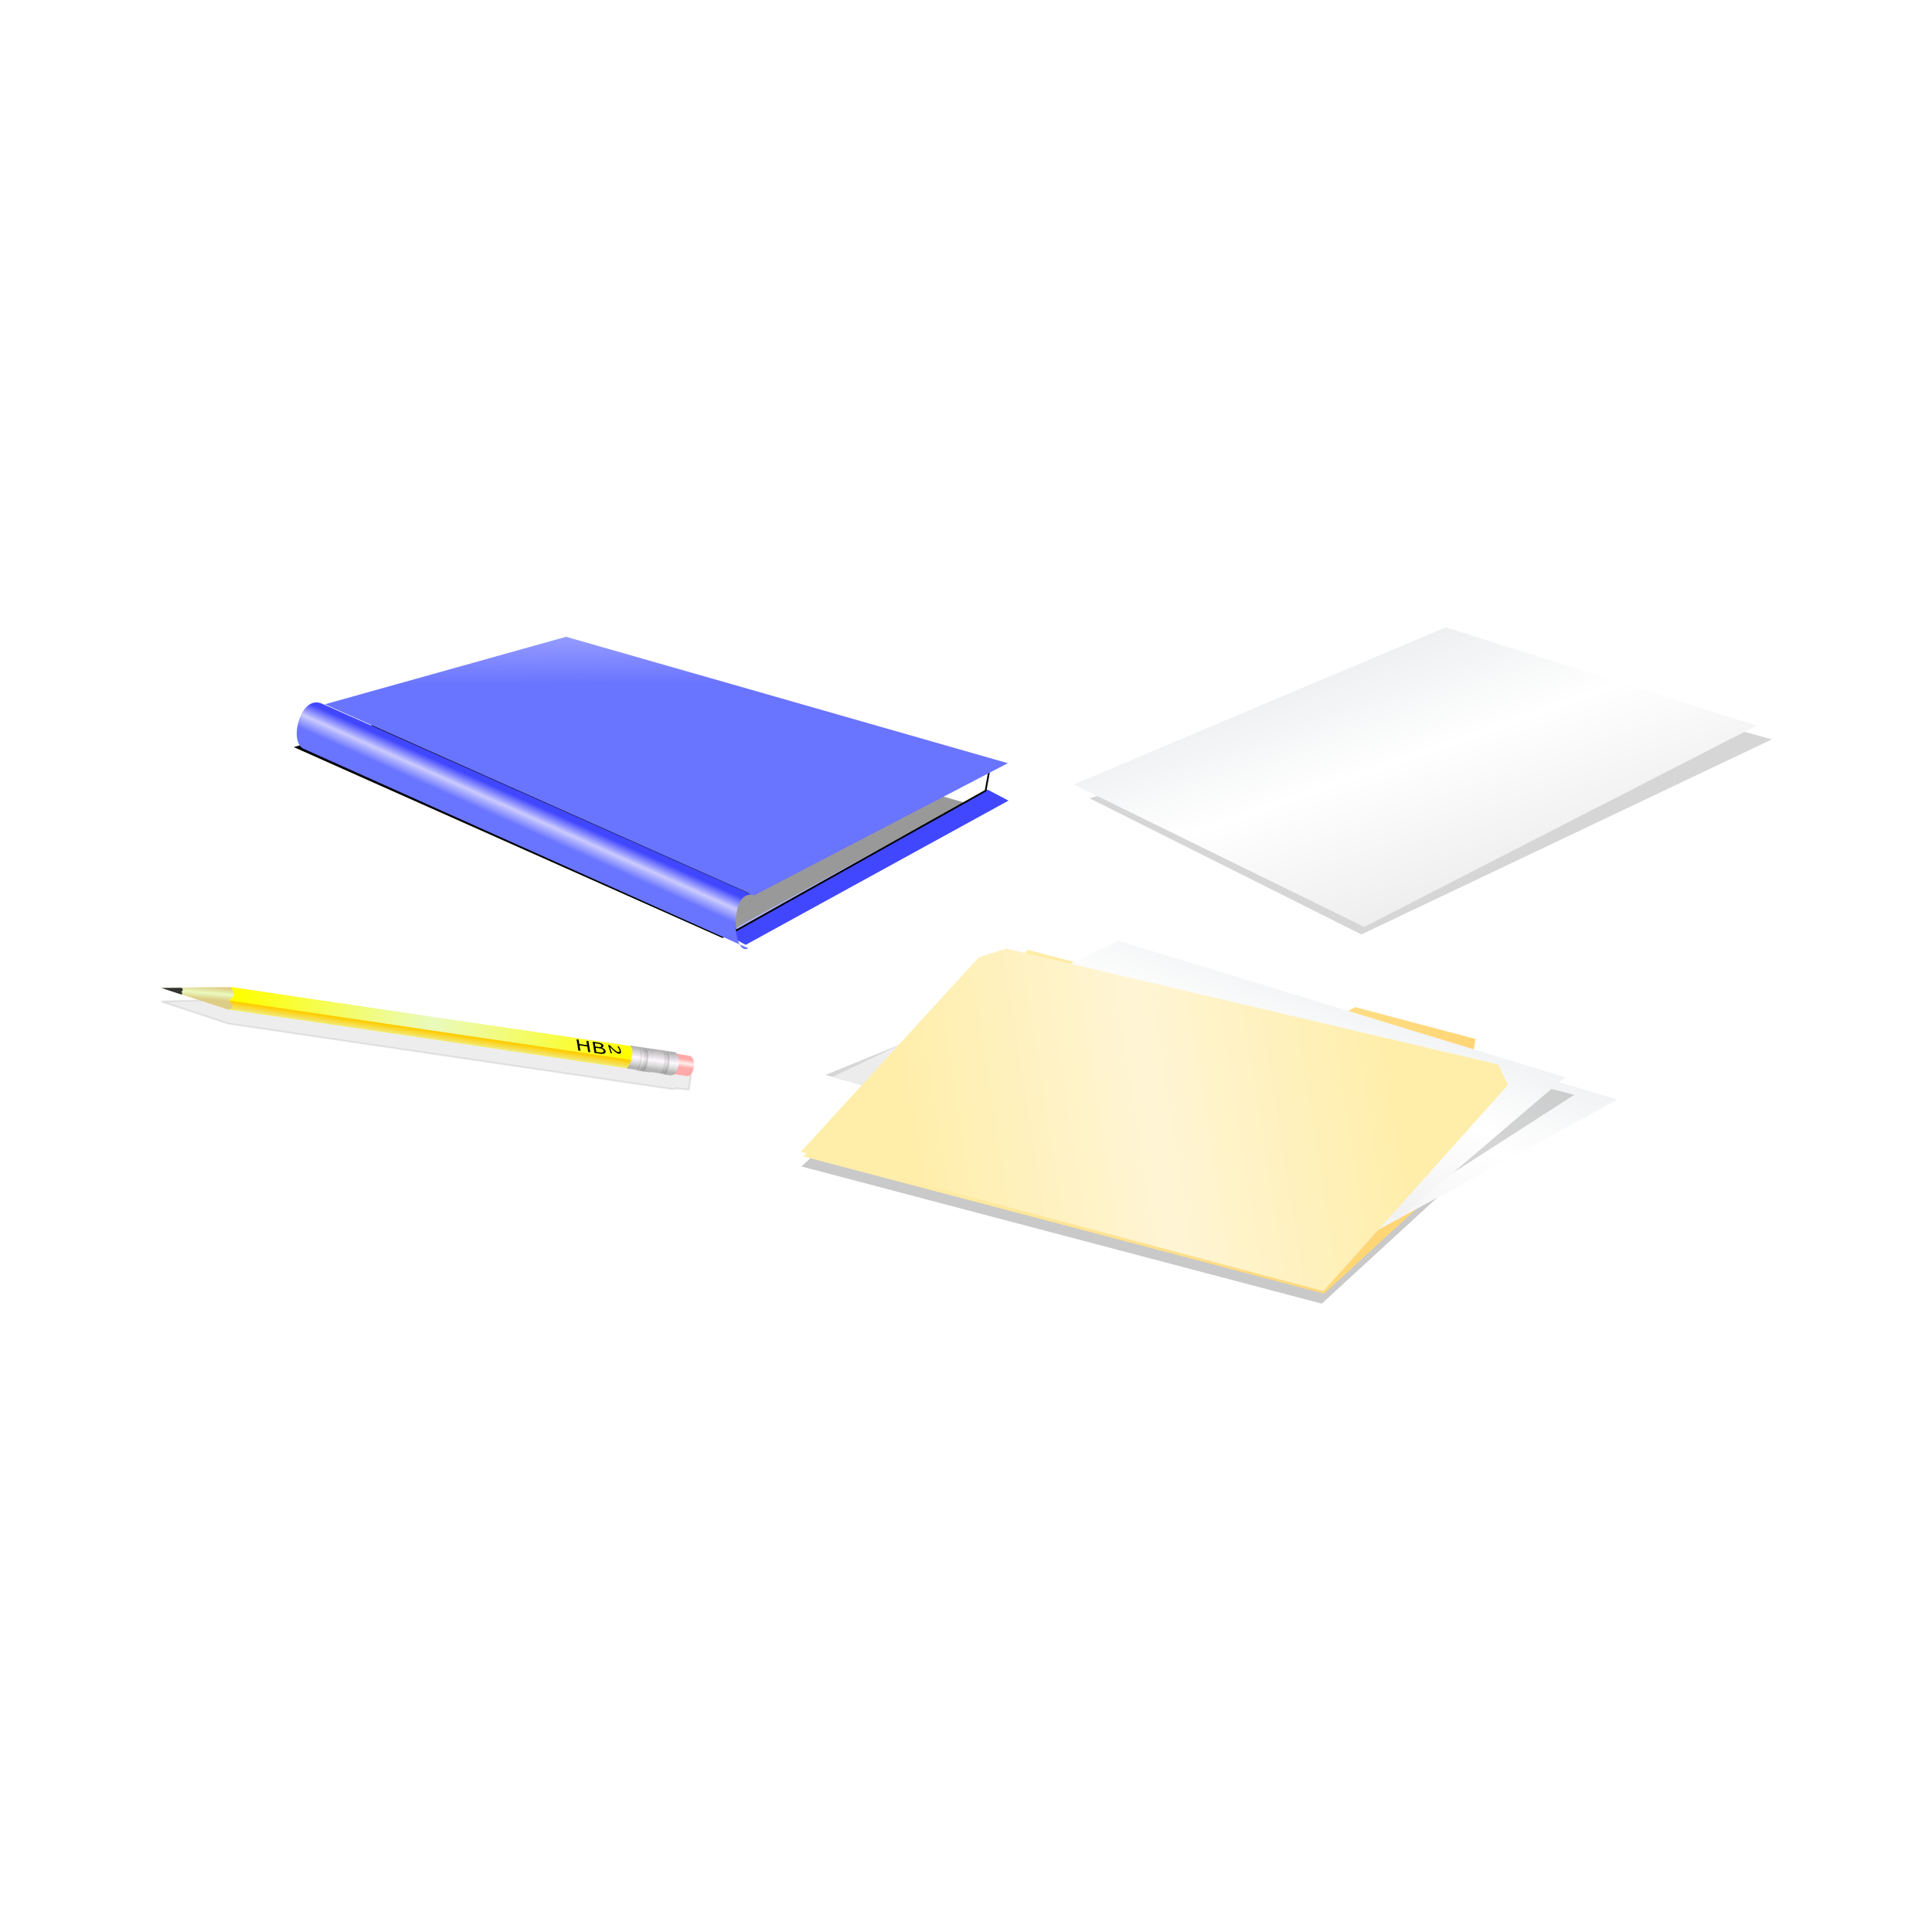 <svg:svg xmlns:dc="http://purl.org/dc/elements/1.1/" xmlns:ns1="http://www.w3.org/1999/xlink" xmlns:ns3="http://creativecommons.org/ns#" xmlns:rdf="http://www.w3.org/1999/02/22-rdf-syntax-ns#" xmlns:svg="http://www.w3.org/2000/svg" height="403.586" id="svg2" version="1.0" viewBox="-29.551 -127.044 403.586 403.586" width="403.586">
  <svg:defs id="defs4">
    <svg:linearGradient id="linearGradient3544">
      <svg:stop id="stop3546" offset="0" stop-color="#b3b3b3" />
      <svg:stop id="stop3552" offset=".5" stop-color="#fff8ff" />
      <svg:stop id="stop3554" offset=".75" stop-color="#ddd" />
      <svg:stop id="stop3548" offset="1" stop-color="#b3b3b3" />
    </svg:linearGradient>
    <svg:linearGradient id="linearGradient3466">
      <svg:stop id="stop3468" offset="0" stop-color="#ececec" />
      <svg:stop id="stop3474" offset=".5" stop-color="#fff" />
      <svg:stop id="stop3470" offset="1" stop-color="#e5e8ea" />
    </svg:linearGradient>
    <svg:linearGradient id="linearGradient2162">
      <svg:stop id="stop2164" offset="0" stop-color="#6974ff" />
      <svg:stop id="stop2170" offset=".5" stop-color="#cbcbff" />
      <svg:stop id="stop2166" offset="1" stop-color="#4147ff" />
    </svg:linearGradient>
    <svg:linearGradient gradientTransform="matrix(.303 .136 -.038 .071 29.651 18.249)" gradientUnits="userSpaceOnUse" id="linearGradient2173" x1="266.82" x2="266.82" y1="449.18" y2="380.76" ns1:href="#linearGradient2162" />
    <svg:linearGradient gradientTransform="matrix(.19 0 0 .174 42.209 5.418)" gradientUnits="userSpaceOnUse" id="linearGradient2186" x1="269.1" x2="266.82" y1="292.97" y2="42.113" ns1:href="#linearGradient2162" />
    <svg:linearGradient gradientTransform="matrix(.263 -.146 .147 .261 -.876 46.509)" gradientUnits="userSpaceOnUse" id="linearGradient2197" x1="388.82" x2="388.82" y1="361.38" y2="392.74" ns1:href="#linearGradient2162" />
    <svg:linearGradient gradientTransform="matrix(.315 .083 -.25 .23 96.256 -39.322)" gradientUnits="userSpaceOnUse" id="linearGradient3208" x1="704.2" x2="1006.6" y1="582.53" y2="470.81">
      <svg:stop id="stop3200" offset="0" stop-color="#fea" />
      <svg:stop id="stop3202" offset="1" stop-color="#ffd36f" />
    </svg:linearGradient>
    <svg:filter height="1.745" id="filter3298" width="1.282" x="-.141" y="-.373">
      <svg:feGaussianBlur id="feGaussianBlur3300" stdDeviation="23.149" />
    </svg:filter>
    <svg:filter height="1.42" id="filter3458" width="1.194" x="-.097" y="-.21">
      <svg:feGaussianBlur id="feGaussianBlur3460" stdDeviation="17.332" />
    </svg:filter>
    <svg:linearGradient gradientTransform="matrix(-.362 0 0 .362 522.5 -38.747)" gradientUnits="userSpaceOnUse" id="linearGradient3472" x1="556.02" x2="618.58" y1="362.95" y2="184.69" ns1:href="#linearGradient3466" />
    <svg:filter height="1.248" id="filter3516" width="1.094" x="-.047" y="-.124">
      <svg:feGaussianBlur id="feGaussianBlur3518" stdDeviation="7.716" />
    </svg:filter>
    <svg:linearGradient gradientTransform="matrix(.374 0 0 .391 -2.889 17.902)" gradientUnits="userSpaceOnUse" id="linearGradient3522" x1="556.02" x2="618.58" y1="362.95" y2="184.69" ns1:href="#linearGradient3466" />
    <svg:linearGradient gradientTransform="matrix(.321 0 .158 .391 -18.095 13.232)" gradientUnits="userSpaceOnUse" id="linearGradient3526" x1="556.02" x2="618.58" y1="362.95" y2="184.69" ns1:href="#linearGradient3466" />
    <svg:linearGradient gradientTransform="matrix(.148 0 0 1 259.22 .06)" gradientUnits="userSpaceOnUse" id="linearGradient3559" x1="305.98" x2="305.98" y1="392.75" y2="403.47" ns1:href="#linearGradient3544" />
    <svg:filter height="1.101" id="filter3633" width="1.257" x="-.128" y="-.05">
      <svg:feGaussianBlur id="feGaussianBlur3635" stdDeviation="0.257" />
    </svg:filter>
    <svg:filter height="2.473" id="filter3832" width="1.071" x="-.036" y="-.737">
      <svg:feGaussianBlur id="feGaussianBlur3834" stdDeviation="4.431" />
    </svg:filter>
    <svg:linearGradient gradientTransform="translate(29.5 -185)" gradientUnits="userSpaceOnUse" id="linearGradient3870" x1="144.25" x2="245.01" y1="335" y2="319.09">
      <svg:stop id="stop3866" offset="0" stop-color="#fea" />
      <svg:stop id="stop3872" offset=".5" stop-color="#fff5d5" />
      <svg:stop id="stop3868" offset="1" stop-color="#fea" />
    </svg:linearGradient>
    <svg:linearGradient gradientTransform="matrix(.373 .055 -.055 .373 26.067 -30.851)" gradientUnits="userSpaceOnUse" id="linearGradient3890" x1="66.057" x2="65.655" y1="400.49" y2="393.67">
      <svg:stop id="stop3694" offset="0" stop-color="#decd87" />
      <svg:stop id="stop3700" offset=".5" stop-color="#eafabe" />
      <svg:stop id="stop3696" offset="1" stop-color="#decd87" />
    </svg:linearGradient>
    <svg:linearGradient gradientTransform="matrix(.373 .055 -.057 .391 27.126 -38.043)" gradientUnits="userSpaceOnUse" id="linearGradient3908" x1="305.98" x2="305.98" y1="392.75" y2="403.47" ns1:href="#linearGradient3544" />
    <svg:linearGradient gradientTransform="matrix(.373 .055 -.052 .351 24.793 -22.192)" gradientUnits="userSpaceOnUse" id="linearGradient3911" x1="328.81" x2="328.81" y1="400.14" y2="395.02">
      <svg:stop id="stop3679" offset="0" stop-color="#faa" />
      <svg:stop id="stop3685" offset=".5" stop-color="#fff0ed" />
      <svg:stop id="stop3681" offset="1" stop-color="#faa" />
    </svg:linearGradient>
    <svg:linearGradient gradientTransform="matrix(.377 0 0 .377 21.297 -34.318)" gradientUnits="userSpaceOnUse" id="linearGradient3918" x1="193.04" x2="193.04" y1="413.84" y2="400.25">
      <svg:stop id="stop3720" offset="0" stop-color="#fc0" />
      <svg:stop id="stop3722" offset=".5" stop-color="#eafabe" />
      <svg:stop id="stop3724" offset="1" stop-color="#fc0" />
    </svg:linearGradient>
    <svg:linearGradient gradientTransform="matrix(.377 0 0 .377 21.297 -34.318)" gradientUnits="userSpaceOnUse" id="linearGradient3921" x1="78.842" x2="297.69" y1="397.58" y2="392.68">
      <svg:stop id="stop3710" offset="0" stop-color="#ff0" />
      <svg:stop id="stop3712" offset=".5" stop-color="#eafabe" />
      <svg:stop id="stop3714" offset="1" stop-color="#ff0" />
    </svg:linearGradient>
  </svg:defs>
  <svg:g id="layer1" transform="translate(-13.463 -40.364)">
    <svg:g id="g2484">
      <svg:path d="m154.84 265.29l254.67 72.88-146.28 76.24-247.46-110.19 139.07-38.93z" filter="url(#filter3298)" id="path3210" transform="matrix(.362 0 0 .362 39.559 -40.747)" />
      <svg:path d="m135.37 108.38l54.83-30.116 4.38 2.302-54.89 30.124-4.32-2.31z" fill="url(#linearGradient2197)" id="rect2188" />
      <svg:path d="m136.74 101.67l53.87-27.647-0.81 4.473-52.25 29.274-0.81-6.1z" fill="#fff" fill-opacity=".6" id="rect3189" stroke="#000" stroke-linejoin="round" stroke-width=".362" />
      <svg:path d="m51.263 60.35l89.807 39.92c-4.84-0.952-4.17 13.01-0.83 11.15l-93.022-41.729c-3.016-1.59-0.507-11.475 4.045-9.341z" fill="url(#linearGradient2173)" id="rect2160" />
      <svg:path d="m102.16 46.339l92.28 26.409-53.01 27.622-89.664-39.923 50.394-14.108z" fill="url(#linearGradient2186)" id="rect2175" />
    </svg:g>
    <svg:g id="g2495">
      <svg:path d="m438.33 421.64l168.65 44.46 19.88-11.47 69.47 18.41-2.83 15.87 45.13 11.89-129.62 119.07-300.29-79.17 129.61-119.06z" filter="url(#filter3458)" id="path3302" opacity=".458" transform="matrix(.362 0 0 .362 39.559 -38.747)" />
      <svg:path d="m198.65 111.74l61.11 16.11 7.2-4.16 25.18 6.67-1.03 5.75 16.35 4.31-46.96 43.14-108.82-28.68 46.97-43.14z" fill="url(#linearGradient3208)" id="rect3194" />
      <svg:path d="m226.46 114.52l95.32 28.5-54.76 29.81-92.62-43.09 52.06-15.22z" fill="url(#linearGradient3522)" id="path3520" />
      <svg:path d="m500.58 426.51l254.66 72.88-146.28 76.24-281.59-87.76 173.21-61.36z" filter="url(#filter3516)" id="path3528" opacity=".401" transform="matrix(.362 0 .132 .362 -26.558 -38.747)" />
      <svg:path d="m217.6 109.85l93.26 28.5-34.97 29.81-118.21-29.83 59.92-28.48z" fill="url(#linearGradient3526)" id="path3524" />
      <svg:path d="m194.13 111.47l102.75 24.22 2.05 4.27-38.57 43.07-109.17-29.09 37.21-40.65 5.73-1.82z" fill="url(#linearGradient3870)" id="rect3196" />
    </svg:g>
    <svg:g id="g2491">
      <svg:path d="m604.46 255.34l254.67 72.88-156.91 78.6-236.83-112.55 139.07-38.93z" filter="url(#filter3516)" id="path3476" opacity=".401" transform="matrix(-.362 0 0 .362 522.5 -38.747)" />
      <svg:path d="m285.93 44.364l-77.73 32.826 60.7 29.76 81.97-42.061-64.94-20.525z" fill="url(#linearGradient3472)" id="path3462" />
    </svg:g>
    <svg:g id="g2509">
      <svg:path d="m37.123 405.71l36.416-6.36 251.38-0.35 8.48 1.06v11.31l-7.07 0.35-1.77 0.71h-248.9l-38.537-6.72z" fill-opacity=".75" fill-rule="evenodd" filter="url(#filter3832)" id="path3726" opacity=".308" stroke="#000" stroke-width="1px" transform="matrix(.373 .055 -.055 .373 26.067 -30.851)" />
      <svg:rect fill="url(#linearGradient3921)" height="4.697" id="rect3530" transform="matrix(.989 .146 -.146 .989 0 0)" width="85.548" x="49.142" y="113.56" />
      <svg:rect fill="url(#linearGradient3918)" height="1.811" id="rect3532" transform="matrix(.989 .146 -.146 .989 0 0)" width="85.548" x="48.892" y="116.41" />
      <svg:path d="m73.366 140.12h-0.362v-1.34h-1.358v1.34h-0.362v-2.72h0.362v1.06h1.358v-1.06h0.362v2.72zm2.785-0.84c0 0.14-0.025 0.25-0.076 0.36-0.052 0.1-0.121 0.19-0.207 0.25-0.102 0.08-0.215 0.14-0.337 0.18-0.123 0.03-0.278 0.05-0.467 0.05h-0.965v-2.72h0.806c0.198 0 0.347 0 0.446 0.02 0.098 0.01 0.193 0.04 0.283 0.09 0.1 0.05 0.172 0.12 0.218 0.2 0.045 0.08 0.067 0.18 0.067 0.3 0 0.13-0.033 0.24-0.099 0.33-0.065 0.09-0.153 0.16-0.263 0.21v0.02c0.184 0.04 0.329 0.12 0.435 0.24s0.159 0.28 0.159 0.47zm-0.608-1.23c0-0.06-0.011-0.12-0.033-0.16-0.022-0.05-0.057-0.08-0.106-0.11-0.057-0.04-0.127-0.06-0.209-0.06-0.081-0.01-0.182-0.02-0.303-0.02h-0.431v0.79h0.468c0.113 0 0.203-0.01 0.27-0.02s0.129-0.03 0.187-0.07c0.057-0.04 0.097-0.08 0.121-0.14s0.036-0.13 0.036-0.21zm0.232 1.24c0-0.11-0.017-0.19-0.05-0.26-0.032-0.06-0.092-0.12-0.179-0.16-0.058-0.03-0.129-0.05-0.213-0.06-0.083-0.01-0.184-0.01-0.304-0.01h-0.568v1.01h0.479c0.158 0 0.288-0.01 0.389-0.03 0.101-0.01 0.184-0.04 0.248-0.09 0.069-0.04 0.119-0.1 0.15-0.16 0.032-0.06 0.048-0.14 0.048-0.24z" id="text3534" transform="matrix(1.194 .176 .14 .858 0 0)" />
      <svg:path d="m117.52-73.218h-1.62v-0.335c0.11-0.096 0.23-0.193 0.34-0.289s0.22-0.192 0.32-0.287c0.2-0.199 0.34-0.357 0.42-0.474 0.07-0.117 0.11-0.244 0.11-0.38 0-0.124-0.04-0.221-0.12-0.291s-0.2-0.105-0.34-0.105c-0.1 0-0.21 0.017-0.32 0.051-0.11 0.035-0.22 0.087-0.33 0.158h-0.02v-0.337c0.08-0.038 0.18-0.072 0.31-0.103 0.12-0.031 0.25-0.047 0.36-0.047 0.25 0 0.44 0.059 0.58 0.178 0.14 0.118 0.21 0.278 0.21 0.48 0 0.091-0.01 0.176-0.04 0.255-0.02 0.078-0.05 0.153-0.1 0.223-0.04 0.067-0.09 0.132-0.14 0.196-0.06 0.064-0.13 0.135-0.21 0.213-0.11 0.113-0.23 0.222-0.35 0.327-0.13 0.105-0.24 0.203-0.35 0.293h1.29v0.274z" id="text3538" transform="matrix(.34 1.063 -.977 -.115 0 0)" />
      <svg:path d="m124.85 133.34l3.11 0.55c1.52 0.34 1.03 4.15-0.44 4.24l-3.31-0.48c0.52-0.71 1.08-3.75 0.64-4.31z" fill="url(#linearGradient3911)" id="path3673" />
      <svg:path d="m115.48 131.72l9.5 1.39c1.46 0.92 0.63 4.79-0.71 4.8l-9.49-1.4c1.04-0.72 1.78-4.09 0.7-4.79z" fill="url(#linearGradient3908)" id="rect3542" />
      <svg:g id="g3637" transform="matrix(.373 .055 -.055 .373 26.067 -30.851)">
        <svg:path d="m302.75 392.81h3.77c0.98 1.53 1.72 10.1 0 12.27h-3.77c2.15-2.17 1.89-10.89 0-12.27z" filter="url(#filter3633)" id="path3561" opacity=".274" />
        <svg:path d="m303.34 392.81h3.78c0.98 1.53 1.71 10.1 0 12.27h-3.78c2.27-0.98 2.73-10.78 0-12.27z" fill="url(#linearGradient3559)" id="path3557" />
      </svg:g>
      <svg:g id="g3641" transform="matrix(.373 .055 -.055 .373 26.844 -30.736)">
        <svg:path d="m302.75 392.81h3.77c0.98 1.53 1.72 10.1 0 12.27h-3.77c2.15-2.17 1.89-10.89 0-12.27z" filter="url(#filter3633)" id="path3643" opacity=".274" />
        <svg:path d="m303.34 392.81h3.78c0.98 1.53 1.71 10.1 0 12.27h-3.78c2.27-0.98 2.73-10.78 0-12.27z" fill="url(#linearGradient3559)" id="path3645" />
      </svg:g>
      <svg:g id="g3649" transform="matrix(.373 .055 -.055 .373 27.376 -30.658)">
        <svg:path d="m302.75 392.81h3.77c0.98 1.53 1.72 10.1 0 12.27h-3.77c2.15-2.17 1.89-10.89 0-12.27z" filter="url(#filter3633)" id="path3651" opacity=".274" />
        <svg:path d="m303.34 392.81h3.78c0.98 1.53 1.71 10.1 0 12.27h-3.78c2.27-0.98 2.73-10.78 0-12.27z" fill="url(#linearGradient3559)" id="path3653" />
      </svg:g>
      <svg:g id="g3657" transform="matrix(.373 .055 -.055 .373 31.059 -30.116)">
        <svg:path d="m302.75 392.81h3.77c0.98 1.53 1.72 10.1 0 12.27h-3.77c2.15-2.17 1.89-10.89 0-12.27z" filter="url(#filter3633)" id="path3659" opacity=".274" />
        <svg:path d="m303.34 392.81h3.78c0.98 1.53 1.71 10.1 0 12.27h-3.78c2.27-0.98 2.73-10.78 0-12.27z" fill="url(#linearGradient3559)" id="path3661" />
      </svg:g>
      <svg:g id="g3665" transform="matrix(.373 .055 -.055 .373 31.814 -30.005)">
        <svg:path d="m302.75 392.81h3.77c0.98 1.53 1.72 10.1 0 12.27h-3.77c2.15-2.17 1.89-10.89 0-12.27z" filter="url(#filter3633)" id="path3667" opacity=".274" />
        <svg:path d="m303.34 392.81h3.78c0.98 1.53 1.71 10.1 0 12.27h-3.78c2.27-0.98 2.73-10.78 0-12.27z" fill="url(#linearGradient3559)" id="path3669" />
      </svg:g>
      <svg:path d="m17.544 119.65l14.528-0.13c0.709 0.94 1.237 1.88-0.312 2.75 0.6 0.82 1.479 1.71-0.316 1.91l-13.9-4.53z" fill="url(#linearGradient3890)" id="path3689" />
      <svg:path d="m17.612 119.7l4.273-0.04c0.208 0.28 0.364 0.56-0.092 0.82 0.177 0.24 0.435 0.5-0.093 0.56l-4.088-1.34z" fill="#333" id="path3702" />
    </svg:g>
  </svg:g>
</svg:svg>